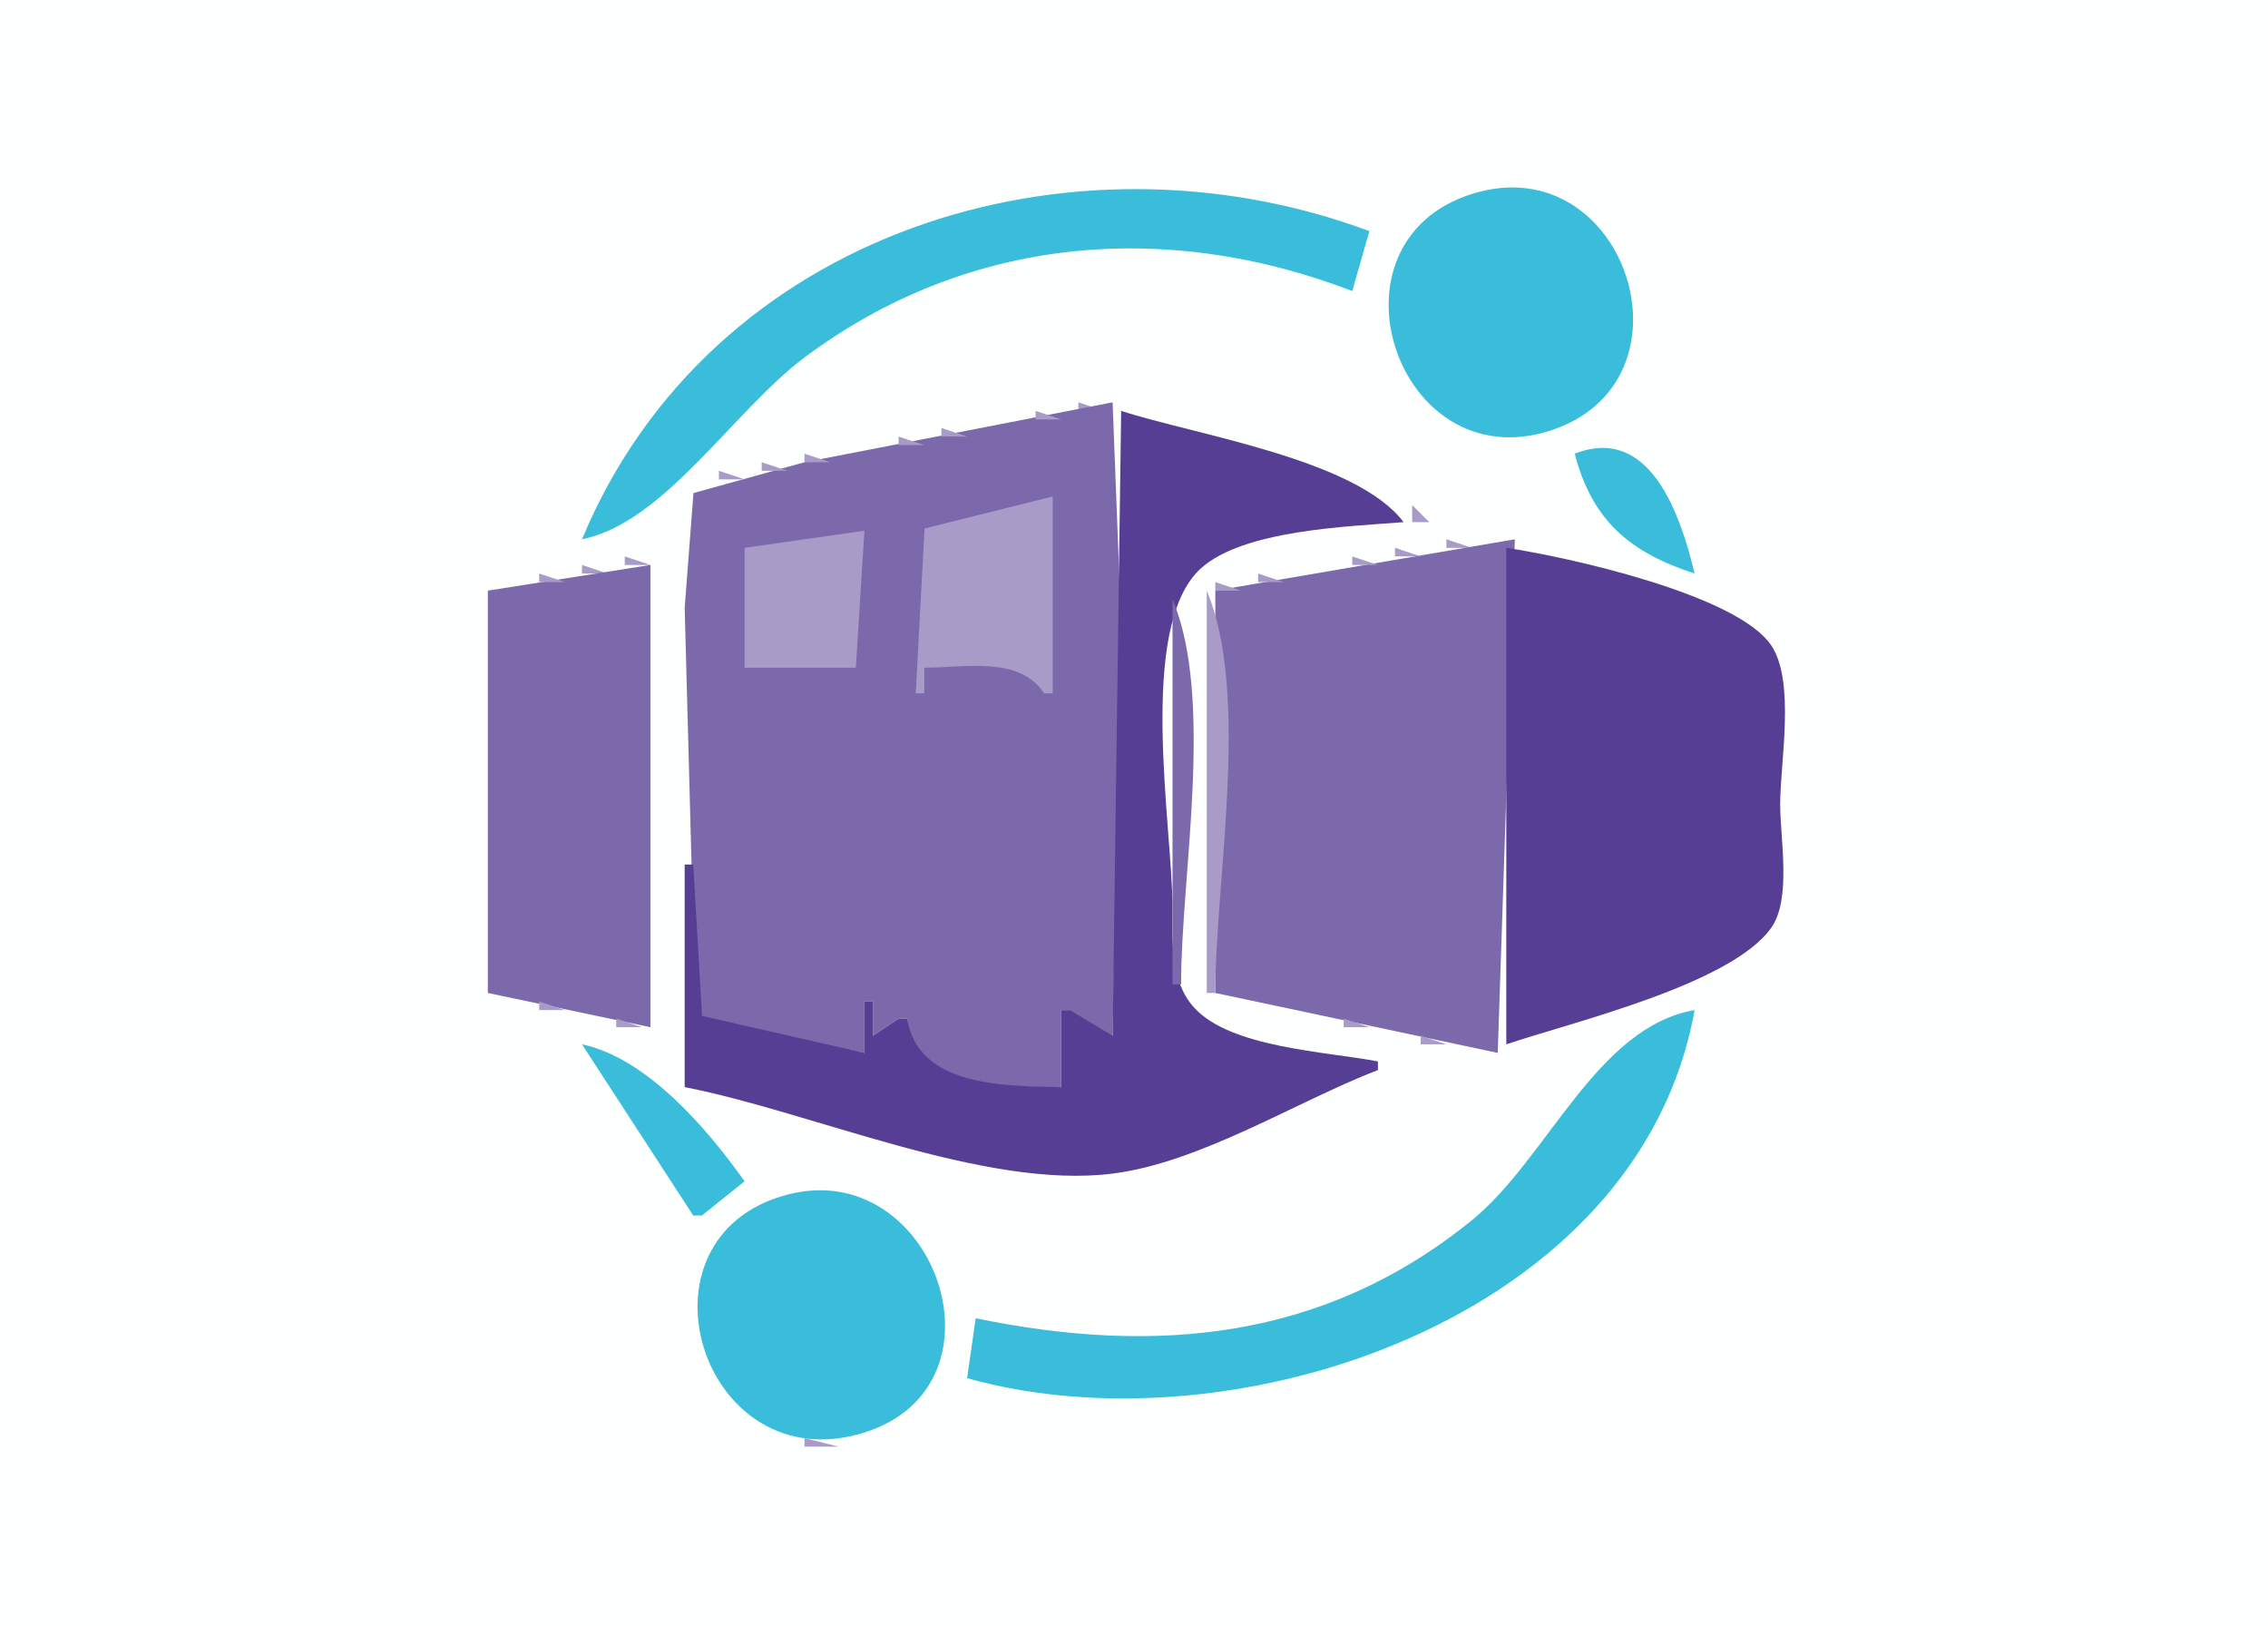 <?xml version="1.0" standalone="yes"?>
<svg xmlns="http://www.w3.org/2000/svg" width="265" height="190">
<path style="fill:#feffff; stroke:none;" d="M0 0L0 190L265 190L265 0L0 0z"/>
<path style="fill:#3abddb; stroke:none;" d="M68 63C77.597 61.098 85.737 47.935 94 41.76C112.983 27.573 136.224 25.612 158 34L160 27C125.195 14.023 82.976 27.038 68 63M172 22.653C154.056 28.281 163.15 55.939 181 50.347C199.01 44.705 189.997 17.008 172 22.653z"/>
<path style="fill:#a89bc8; stroke:none;" d="M181 22L182 23L181 22M169 23L170 24L169 23M152 24L153 25L152 24M158 26L159 27L158 26M132.667 28.333L133.333 28.667L132.667 28.333M121 29L122 30L121 29M143 29L144 30L143 29M151 31L152 32L151 31M190 31L191 32L190 31M94 32L95 33L94 32M154 32L155 33L154 32M158 33L159 34L158 33M91 34L92 35L91 34M105 34L106 35L105 34M103 35L104 36L103 35M101 36L102 37L101 36M87 37L88 38L87 37M190 41L191 42L190 41M92 42L93 43L92 42M77 47L78 48L77 47M126 47L126 48L129 48L126 47z"/>
<path style="fill:#7c69ac; stroke:none;" d="M101 123L101 117L102 117L102 121L105 119L106 119C106.656 127.419 117.242 126.944 124 127L124 118L125 118L125 121L130 121L131 73L130 47L94 54L81.028 57.599L80 71L80.91 105L82.028 119.397L101 123z"/>
<path style="fill:#a89bc8; stroke:none;" d="M130 47L131 48L130 47M121 48L121 49L124 49L121 48z"/>
<path style="fill:#553e93; stroke:none;" d="M131 48L130 121L125 118L124 118L124 127C117.34 126.863 107.27 126.969 106 119L105 119L102 121L102 117L101 117L101 123L82.028 118.682L81 101L80 101L80 127C94.839 129.878 114.972 138.994 130 137.101C140.269 135.808 151.354 128.741 161 125L161 124C154.997 122.836 143.789 122.425 139.514 117.697C136.679 114.561 137.006 109.924 137 106C136.985 96.577 132.82 73.281 140.279 66.434C145.217 61.9 157.531 61.511 164 61C158.472 53.639 139.676 50.823 131 48z"/>
<path style="fill:#7c69ac; stroke:none;" d="M132 48L133 49L132 48z"/>
<path style="fill:#a89bc8; stroke:none;" d="M133 48L134 49L133 48M116.667 49.333L117.333 49.667L116.667 49.333z"/>
<path style="fill:#7c69ac; stroke:none;" d="M135 49L136 50L135 49z"/>
<path style="fill:#a89bc8; stroke:none;" d="M136 49L137 50L136 49M183 49L184 50L183 49M110 50L110 51L113 51L110 50z"/>
<path style="fill:#7c69ac; stroke:none;" d="M138 50L139 51L138 50z"/>
<path style="fill:#a89bc8; stroke:none;" d="M139 50L140 51L139 50M188.667 50.333L189.333 50.667L188.667 50.333M105 51L105 52L108 52L105 51z"/>
<path style="fill:#7c69ac; stroke:none;" d="M141 51L142 52L141 51z"/>
<path style="fill:#a89bc8; stroke:none;" d="M142 51L143 52L142 51z"/>
<path style="fill:#3abddb; stroke:none;" d="M184 53C186.032 60.901 190.55 64.569 198 67C196.312 59.897 192.695 49.588 184 53z"/>
<path style="fill:#a89bc8; stroke:none;" d="M100.667 52.333L101.333 52.667L100.667 52.333z"/>
<path style="fill:#7c69ac; stroke:none;" d="M144 52L145 53L144 52z"/>
<path style="fill:#a89bc8; stroke:none;" d="M145 52L146 53L145 52M94 53L94 54L97 54L94 53z"/>
<path style="fill:#7c69ac; stroke:none;" d="M147 53L148 54L147 53z"/>
<path style="fill:#a89bc8; stroke:none;" d="M148 53L149 54L148 53M89 54L89 55L92 55L89 54M150 54L151 55L150 54M84 55L84 56L87 56L84 55M153 55L154 56L153 55M80 56L81 57L80 56z"/>
<path style="fill:#7c69ac; stroke:none;" d="M155 56L156 57L155 56z"/>
<path style="fill:#a89bc8; stroke:none;" d="M156 56L157 57L156 56M193 56L194 57L193 56z"/>
<path style="fill:#7c69ac; stroke:none;" d="M158 57L159 58L158 57z"/>
<path style="fill:#a89bc8; stroke:none;" d="M159 57L160 58L159 57M107 81L108 81L108 78C112.745 78 119.147 76.6 122 81L123 81L123 58L108.028 61.738L107 81z"/>
<path style="fill:#7c69ac; stroke:none;" d="M161 58L162 59L161 58z"/>
<path style="fill:#a89bc8; stroke:none;" d="M162 58L163 59L162 58M186 58L187 59L186 58M69 59L70 60L69 59z"/>
<path style="fill:#7c69ac; stroke:none;" d="M164.333 59.667L164.667 60.333L164.333 59.667z"/>
<path style="fill:#a89bc8; stroke:none;" d="M165 59L165 61L167 61L165 59M68 61L69 62L68 61M75 61L76 62L75 61z"/>
<path style="fill:#7c69ac; stroke:none;" d="M159 61L160 62L159 61z"/>
<path style="fill:#a89bc8; stroke:none;" d="M160.667 61.333L161.333 61.667L160.667 61.333M70 62L71 63L70 62M87 64L87 78L100 78L101 62L87 64z"/>
<path style="fill:#7c69ac; stroke:none;" d="M153 62L154 63L153 62z"/>
<path style="fill:#a89bc8; stroke:none;" d="M154.667 62.333L155.333 62.667L154.667 62.333M174 62L175 63L174 62z"/>
<path style="fill:#7c69ac; stroke:none;" d="M148 63L149 64L148 63z"/>
<path style="fill:#a89bc8; stroke:none;" d="M149.667 63.333L150.333 63.667L149.667 63.333M169 63L169 64L172 64L169 63z"/>
<path style="fill:#7c69ac; stroke:none;" d="M142 69L142 116L175 123L177 63L142 69z"/>
<path style="fill:#553e93; stroke:none;" d="M175 63L176 64L175 63z"/>
<path style="fill:#a89bc8; stroke:none;" d="M177 63L178 64L177 63z"/>
<path style="fill:#7c69ac; stroke:none;" d="M142.667 64.333L143.333 64.667L142.667 64.333z"/>
<path style="fill:#a89bc8; stroke:none;" d="M144.667 64.333L145.333 64.667L144.667 64.333M163 64L163 65L166 65L163 64z"/>
<path style="fill:#553e93; stroke:none;" d="M176 64L176 122C183.61 119.425 202.3 115.022 206.972 108.362C209.342 104.984 208 97.934 208 94C208 89.071 209.793 79.665 206.972 75.419C202.99 69.426 182.931 65.024 176 64z"/>
<path style="fill:#7c69ac; stroke:none;" d="M179 64L180 65L179 64z"/>
<path style="fill:#a89bc8; stroke:none;" d="M180 64L181 65L180 64M197 64L198 65L197 64M73 65L73 66L76 66L73 65M140 65L141 66L140 65M158 65L158 66L161 66L158 65M182 65L183 66L182 65M68 66L68 67L71 67L68 66z"/>
<path style="fill:#7c69ac; stroke:none;" d="M57 69L57 116L76 120L76 66L57 69z"/>
<path style="fill:#a89bc8; stroke:none;" d="M153.667 66.333L154.333 66.667L153.667 66.333M185 66L186 67L185 66M196 66L197 67L196 66M63 67L63 68L66 68L63 67M138 67L139 68L138 67M147 67L147 68L150 68L147 67M188 67L189 68L188 67M58.667 68.333L59.333 68.667L58.667 68.333M142 68L142 69L145 69L142 68z"/>
<path style="fill:#7c69ac; stroke:none;" d="M190 68L191 69L190 68z"/>
<path style="fill:#a89bc8; stroke:none;" d="M191 68L192 69L191 68M141 69L141 116L142 116C142 102.735 146.11 81.177 141 69z"/>
<path style="fill:#7c69ac; stroke:none;" d="M193 69L194 70L193 69z"/>
<path style="fill:#a89bc8; stroke:none;" d="M194 69L195 70L194 69z"/>
<path style="fill:#7c69ac; stroke:none;" d="M137 70L137 115L138 115C138 102.258 141.91 81.701 137 70M196 70L197 71L196 70z"/>
<path style="fill:#a89bc8; stroke:none;" d="M197 70L198 71L197 70z"/>
<path style="fill:#7c69ac; stroke:none;" d="M199 71L200 72L199 71z"/>
<path style="fill:#a89bc8; stroke:none;" d="M200 71L201 72L200 71z"/>
<path style="fill:#7c69ac; stroke:none;" d="M202 72L203 73L202 72z"/>
<path style="fill:#a89bc8; stroke:none;" d="M203 72L204 73L203 72M205 73L206 74L205 73z"/>
<path style="fill:#7c69ac; stroke:none;" d="M207 74L208 75L207 74z"/>
<path style="fill:#a89bc8; stroke:none;" d="M87.333 79.667L87.667 80.333L87.333 79.667z"/>
<path style="fill:#7c69ac; stroke:none;" d="M206 109L207 110L206 109z"/>
<path style="fill:#a89bc8; stroke:none;" d="M207 109L208 110L207 109z"/>
<path style="fill:#7c69ac; stroke:none;" d="M204 110L205 111L204 110z"/>
<path style="fill:#a89bc8; stroke:none;" d="M202 111L203 112L202 111z"/>
<path style="fill:#7c69ac; stroke:none;" d="M199 112L200 113L199 112z"/>
<path style="fill:#a89bc8; stroke:none;" d="M200 112L201 113L200 112M197 113L198 114L197 113z"/>
<path style="fill:#7c69ac; stroke:none;" d="M194 114L195 115L194 114z"/>
<path style="fill:#a89bc8; stroke:none;" d="M195 114L196 115L195 114z"/>
<path style="fill:#7c69ac; stroke:none;" d="M192 115L193 116L192 115z"/>
<path style="fill:#a89bc8; stroke:none;" d="M59.667 116.333L60.333 116.667L59.667 116.333M144.667 116.333L145.333 116.667L144.667 116.333z"/>
<path style="fill:#7c69ac; stroke:none;" d="M189 116L190 117L189 116z"/>
<path style="fill:#a89bc8; stroke:none;" d="M190 116L191 117L190 116M63 117L63 118L66 118L63 117M138 117L139 118L138 117M148.667 117.333L149.333 117.667L148.667 117.333z"/>
<path style="fill:#7c69ac; stroke:none;" d="M187 117L188 118L187 117z"/>
<path style="fill:#a89bc8; stroke:none;" d="M188 117L189 118L188 117M197 117L199 119L197 117z"/>
<path style="fill:#3abddb; stroke:none;" d="M198 117L199 118L198 117z"/>
<path style="fill:#a89bc8; stroke:none;" d="M68.667 118.333L69.333 118.667L68.667 118.333z"/>
<path style="fill:#553e93; stroke:none;" d="M85.333 118.667L85.667 119.333L85.333 118.667z"/>
<path style="fill:#a89bc8; stroke:none;" d="M153.667 118.333L154.333 118.667L153.667 118.333M185 118L186 119L185 118z"/>
<path style="fill:#3abddb; stroke:none;" d="M114 154L113 161C144.076 169.733 191.567 154.087 198 118C186.5 119.994 180.808 135.375 172 142.532C154.675 156.611 134.957 158.323 114 154z"/>
<path style="fill:#a89bc8; stroke:none;" d="M72 119L72 120L75 120L72 119z"/>
<path style="fill:#7c69ac; stroke:none;" d="M140 119L141 120L140 119z"/>
<path style="fill:#a89bc8; stroke:none;" d="M141 119L142 120L141 119M157 119L157 120L160 120L157 119z"/>
<path style="fill:#7c69ac; stroke:none;" d="M182 119L183 120L182 119z"/>
<path style="fill:#a89bc8; stroke:none;" d="M183 119L184 120L183 119z"/>
<path style="fill:#7c69ac; stroke:none;" d="M144 120L145 121L144 120z"/>
<path style="fill:#a89bc8; stroke:none;" d="M145.667 120.333L146.333 120.667L145.667 120.333M162.667 120.333L163.333 120.667L162.667 120.333M180 120L181 121L180 120z"/>
<path style="fill:#7c69ac; stroke:none;" d="M149 121L150 122L149 121z"/>
<path style="fill:#a89bc8; stroke:none;" d="M150 121L151 122L150 121M166 121L166 122L169 122L166 121z"/>
<path style="fill:#7c69ac; stroke:none;" d="M177 121L178 122L177 121z"/>
<path style="fill:#a89bc8; stroke:none;" d="M178 121L179 122L178 121M189 121L190 122L189 121z"/>
<path style="fill:#3abddb; stroke:none;" d="M68 122L81 142L82 142L87 138C82.564 131.759 75.547 123.589 68 122z"/>
<path style="fill:#7c69ac; stroke:none;" d="M153 122L154 123L153 122z"/>
<path style="fill:#a89bc8; stroke:none;" d="M154.667 122.333L155.333 122.667L154.667 122.333M171.667 122.333L172.333 122.667L171.667 122.333M175 122L176 123L175 122M74 123L75 124L74 123z"/>
<path style="fill:#7c69ac; stroke:none;" d="M158 123L159 124L158 123z"/>
<path style="fill:#a89bc8; stroke:none;" d="M159 123L160 124L159 123M188 123L189 124L188 123z"/>
<path style="fill:#7c69ac; stroke:none;" d="M161 124L162 125L161 124M159 125L160 126L159 125z"/>
<path style="fill:#a89bc8; stroke:none;" d="M157 126L158 127L157 126M81 127L82 128L81 127z"/>
<path style="fill:#7c69ac; stroke:none;" d="M82 127L83 128L82 127M154 127L155 128L154 127z"/>
<path style="fill:#a89bc8; stroke:none;" d="M155 127L156 128L155 127M85 128L86 129L85 128z"/>
<path style="fill:#7c69ac; stroke:none;" d="M86.667 128.333L87.333 128.667L86.667 128.333z"/>
<path style="fill:#a89bc8; stroke:none;" d="M152 128L153 129L152 128M185 128L186 129L185 128M89.667 129.333L90.333 129.667L89.667 129.333z"/>
<path style="fill:#7c69ac; stroke:none;" d="M91 129L92 130L91 129M149 129L150 130L149 129z"/>
<path style="fill:#a89bc8; stroke:none;" d="M150 129L151 130L150 129M94.667 130.333L95.333 130.667L94.667 130.333M147 130L148 131L147 130M192 130L193 131L192 130M81 131L82 132L81 131M98.667 131.333L99.333 131.667L98.667 131.333z"/>
<path style="fill:#7c69ac; stroke:none;" d="M100 131L101 132L100 131M144 131L145 132L144 131z"/>
<path style="fill:#a89bc8; stroke:none;" d="M145 131L146 132L145 131M73 132L74 133L73 132M103.667 132.333L104.333 132.667L103.667 132.333z"/>
<path style="fill:#7c69ac; stroke:none;" d="M105 132L106 133L105 132M142 132L143 133L142 132z"/>
<path style="fill:#a89bc8; stroke:none;" d="M182 132L183 133L182 132M108 133L109 134L108 133z"/>
<path style="fill:#7c69ac; stroke:none;" d="M109 133L110 134L109 133z"/>
<path style="fill:#a89bc8; stroke:none;" d="M140 133L141 134L140 133M190 133L191 134L190 133M112.667 134.333L113.333 134.667L112.667 134.333z"/>
<path style="fill:#7c69ac; stroke:none;" d="M114 134L115 135L114 134M137 134L138 135L137 134z"/>
<path style="fill:#a89bc8; stroke:none;" d="M138 134L139 135L138 134M117 135L118 136L117 135z"/>
<path style="fill:#7c69ac; stroke:none;" d="M118 135L119 136L118 135z"/>
<path style="fill:#a89bc8; stroke:none;" d="M135 135L136 136L135 135M121.667 136.333L122.333 136.667L121.667 136.333z"/>
<path style="fill:#7c69ac; stroke:none;" d="M123 136L124 137L123 136M132 136L133 137L132 136z"/>
<path style="fill:#a89bc8; stroke:none;" d="M133 136L134 137L133 136M126 137L127 138L126 137z"/>
<path style="fill:#7c69ac; stroke:none;" d="M127.667 137.333L128.333 137.667L127.667 137.333M130 137L131 138L130 137z"/>
<path style="fill:#a89bc8; stroke:none;" d="M187 137L188 138L187 137z"/>
<path style="fill:#3abddb; stroke:none;" d="M92.001 139.558C73.062 144.519 81.99 173.316 101 167.347C118.613 161.817 109.178 135.058 92.001 139.558z"/>
<path style="fill:#a89bc8; stroke:none;" d="M102 140L103 141L102 140M105 142L106 143L105 142M172 142L173 143L172 142M106 143L107 144L106 143M84 144L85 145L84 144M107 144L108 145L107 144M168 145L169 146L168 145M81 150L82 151L81 150M110 151L111 152L110 151M152 153L153 154L152 153M167 154L168 155L167 154M110 156L111 157L110 156M126 156L127 157L126 156M137.667 156.333L138.333 156.667L137.667 156.333M161 157L162 158L161 157M114 161L115 162L114 161M125 163L126 164L125 163M138 163L139 164L138 163M103 166L104 167L103 166M90 167L91 168L90 167M101 167L102 168L101 167M94 168L94 169L98 169L94 168z"/>
</svg>
